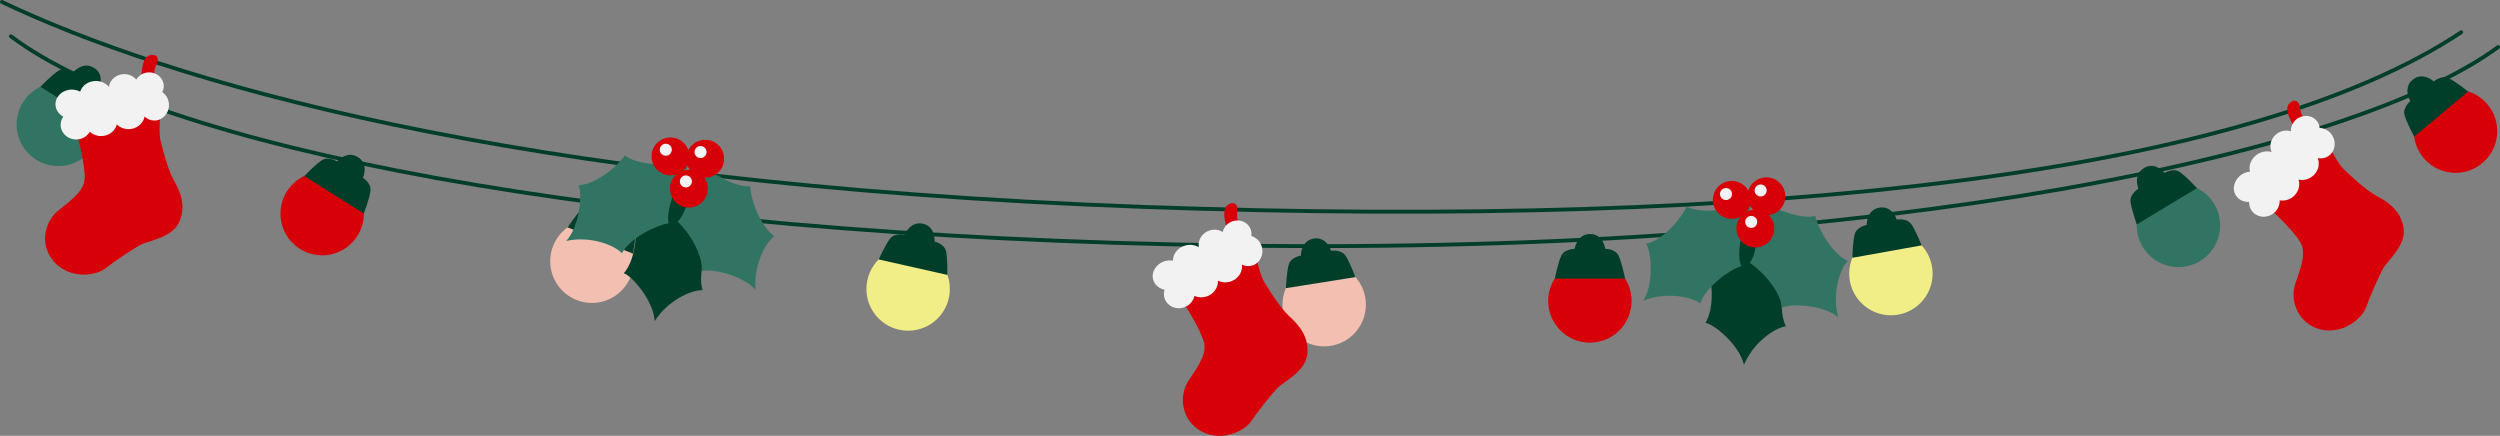 <?xml version="1.0" encoding="UTF-8"?>
<svg xmlns="http://www.w3.org/2000/svg" viewBox="0 0 644.32 112.32">
  <rect x="0" y="0" width="644.32" height="112.32" fill="#808080" stroke="none"/>
  <defs>
    <style>
      .cls-1 {
        fill: #f1ee87;
      }

      .cls-2, .cls-3 {
        fill: #d70008;
      }

      .cls-2, .cls-4, .cls-5 {
        mix-blend-mode: screen;
      }

      .cls-6 {
        fill: #f2f2f2;
      }

      .cls-7 {
        isolation: isolate;
      }

      .cls-8 {
        fill: none;
        stroke: #003e29;
        stroke-linecap: round;
        stroke-linejoin: round;
      }

      .cls-4, .cls-9 {
        fill: #317463;
      }

      .cls-5 {
        fill: #f3bfb0;
      }

      .cls-10 {
        fill: #003e29;
      }
    </style>
  </defs>
  <g class="cls-7">
    <g id="Calque_2" data-name="Calque 2">
      <g id="Assets">
        <g>
          <g>
            <path class="cls-8" d="M2.82,9.36c36.94,27.82,149.99,51.5,314.51,53.91,171.27,2.51,290-24.15,326.49-51.14"/>
            <g>
              <g>
                <circle class="cls-2" cx="409.76" cy="77.56" r="10.75"/>
                <path class="cls-10" d="M417.12,65.84c-.85-1.71-3.41-1.71-3.41-1.71,0,0-.49-3.82-3.9-3.82s-3.98,3.82-3.98,3.82c0,0-2.56,0-3.41,1.71s-1.71,5.97-1.71,5.97h18.12s-.85-4.27-1.71-5.97Z"/>
              </g>
              <g>
                <circle class="cls-1" cx="234.05" cy="74.48" r="10.75"/>
                <path class="cls-10" d="M243.8,64.67c-.46-1.85-2.95-2.42-2.95-2.42,0,0,.36-3.84-2.97-4.59s-4.72,2.85-4.72,2.85c0,0-2.5-.56-3.7.91-1.21,1.48-2.98,5.45-2.98,5.45l8.74,1.97.19.04,8.74,1.97s.11-4.35-.35-6.2Z"/>
              </g>
              <g>
                <circle class="cls-5" cx="152.55" cy="67.33" r="10.75"/>
                <path class="cls-10" d="M163.75,59.2c-.15-1.9-2.53-2.86-2.53-2.86,0,0,.97-3.73-2.19-5s-5.12,2.06-5.12,2.06c0,0-2.37-.96-3.8.31s-3.81,4.9-3.81,4.9l8.31,3.34.19.07,8.31,3.34s.8-4.28.65-6.18Z"/>
              </g>
              <g>
                <circle class="cls-2" cx="83.03" cy="55.06" r="10.75"/>
                <path class="cls-10" d="M95.5,49.07c.19-1.9-1.98-3.26-1.98-3.26,0,0,1.63-3.49-1.26-5.31-2.89-1.82-5.4,1.11-5.4,1.11,0,0-2.16-1.37-3.8-.38-1.63.99-4.63,4.14-4.63,4.14l7.58,4.78.17.11,7.58,4.78s1.56-4.06,1.74-5.96Z"/>
              </g>
              <g>
                <circle class="cls-4" cx="15.03" cy="32.06" r="10.75"/>
                <path class="cls-10" d="M27.5,26.07c.19-1.9-1.98-3.26-1.98-3.26,0,0,1.63-3.49-1.26-5.31-2.89-1.82-5.4,1.11-5.4,1.11,0,0-2.16-1.37-3.8-.38-1.63.99-4.63,4.14-4.63,4.14l7.58,4.78.17.11,7.58,4.78s1.56-4.06,1.74-5.96Z"/>
              </g>
              <g>
                <circle class="cls-5" cx="341.28" cy="78.52" r="10.75"/>
                <path class="cls-10" d="M346.69,65.79c-1.11-1.55-3.64-1.15-3.64-1.15,0,0-1.08-3.7-4.45-3.16s-3.33,4.4-3.33,4.4c0,0-2.53.4-3.1,2.22-.57,1.82-.75,6.17-.75,6.17l8.85-1.41.2-.03,8.85-1.41s-1.51-4.08-2.62-5.63Z"/>
              </g>
              <g>
                <circle class="cls-1" cx="487.34" cy="70.51" r="10.75"/>
                <path class="cls-10" d="M492.51,57.68c-1.14-1.53-3.66-1.08-3.66-1.08,0,0-1.15-3.68-4.51-3.08s-3.24,4.46-3.24,4.46c0,0-2.52.45-3.06,2.28-.54,1.83-.63,6.18-.63,6.18l8.82-1.58.2-.04,8.82-1.58s-1.59-4.05-2.73-5.58Z"/>
              </g>
              <g>
                <circle class="cls-4" cx="561.44" cy="58.09" r="10.75"/>
                <path class="cls-10" d="M561.68,44.26c-1.61-1.02-3.8.3-3.8.3,0,0-2.39-3.02-5.32-1.26-2.92,1.76-1.43,5.33-1.43,5.33,0,0-2.19,1.32-2.04,3.22s1.62,6,1.62,6l7.67-4.63.17-.1,7.67-4.63s-2.93-3.21-4.55-4.23Z"/>
              </g>
              <g>
                <circle class="cls-2" cx="632.85" cy="33.8" r="10.75"/>
                <path class="cls-10" d="M630.96,20.1c-1.75-.76-3.71.88-3.71.88,0,0-2.83-2.61-5.45-.42s-.59,5.48-.59,5.48c0,0-1.96,1.64-1.52,3.5.44,1.86,2.53,5.67,2.53,5.67l6.87-5.75.15-.13,6.87-5.75s-3.39-2.72-5.14-3.48Z"/>
              </g>
            </g>
          </g>
          <g>
            <path class="cls-8" d="M.5.5c41.75,19.88,129.4,46.83,293.82,52.81,163.1,5.93,286-9,340-45"/>
            <g>
              <g>
                <path class="cls-10" d="M172.11,51.36s-4.64,4.71-8.39,5.13c.7,5.25-.5,11.22-2.96,13.93,2.16.66,7.72,7.17,7.97,12.33,3.33-5.26,9.36-8.05,12.33-7.97-1.26-4.2.92-11.08,2.99-13.99-4.87-3.12-7.28-15.49-7.28-15.49l-4.66,6.05Z"/>
                <path class="cls-9" d="M170.64,42.42s-6.62.01-9.55-2.36c-3.24,4.19-8.33,7.54-11.98,7.69,1.05,2,.33,10.53-3.17,14.34,6.08-1.33,12.31.99,14.34,3.17,2.1-3.85,8.53-7.13,12.05-7.71-1.2-5.65,5.89-16.06,5.89-16.06l-7.58.94Z"/>
                <path class="cls-9" d="M178.11,47.9s-.76,6.57-3.46,9.21c3.78,3.7,6.51,9.16,6.23,12.8,2.11-.81,10.5.91,13.87,4.83-.61-6.19,2.43-12.11,4.83-13.87-3.58-2.54-6.09-9.3-6.25-12.87-5.75.53-15.26-7.74-15.26-7.74l.04,7.64Z"/>
                <circle class="cls-3" cx="172.79" cy="40.31" r="4.88"/>
                <circle class="cls-3" cx="181.75" cy="40.91" r="4.88"/>
                <circle class="cls-3" cx="177.55" cy="48.62" r="4.88"/>
                <circle class="cls-6" cx="171.59" cy="38.59" r="1.55"/>
                <circle class="cls-6" cx="180.55" cy="39.18" r="1.55"/>
                <circle class="cls-6" cx="176.77" cy="46.76" r="1.55"/>
              </g>
              <g>
                <path class="cls-10" d="M447.51,62.51s-3.78,5.43-7.41,6.47c1.58,5.05,1.4,11.15-.57,14.23,2.24.29,8.82,5.77,9.93,10.81,2.4-5.74,7.87-9.51,10.81-9.93-1.95-3.93-.96-11.08.59-14.3-5.32-2.25-9.78-14.04-9.78-14.04l-3.58,6.75Z"/>
                <path class="cls-9" d="M444.56,53.95s-6.52,1.13-9.81-.72c-2.48,4.67-6.94,8.83-10.52,9.6,1.37,1.79,2.1,10.32-.71,14.66,5.77-2.33,12.3-1.09,14.66.71,1.42-4.15,7.2-8.47,10.58-9.63-2.14-5.37,3.1-16.83,3.1-16.83l-7.31,2.2Z"/>
                <path class="cls-9" d="M452.84,58.1s.35,6.61-1.86,9.66c4.35,3.01,7.96,7.93,8.3,11.57,1.94-1.15,10.5-.88,14.48,2.42-1.64-6,.36-12.34,2.42-14.48-3.96-1.9-7.57-8.15-8.32-11.64-5.58,1.49-16.35-5.06-16.35-5.06l1.33,7.52Z"/>
                <circle class="cls-3" cx="446.32" cy="51.51" r="4.88"/>
                <circle class="cls-3" cx="455.25" cy="50.59" r="4.88"/>
                <circle class="cls-3" cx="452.41" cy="58.89" r="4.88"/>
                <circle class="cls-6" cx="444.84" cy="50.01" r="1.55"/>
                <circle class="cls-6" cx="453.77" cy="49.09" r="1.55"/>
                <circle class="cls-6" cx="451.33" cy="57.2" r="1.55"/>
              </g>
              <g>
                <path class="cls-3" d="M36.45,19.54s0-4.88,2.22-5.32,2.22,1.33,1.77,2.22-.96,2.22-.48,3.1,1.36,9.75,1.36,9.75c0,0-.44,4.88,0,6.65s1.77,7.54,3.55,10.64c1.77,3.1,3.1,6.65,1.33,10.64-1.77,3.99-7.98,4.88-9.75,5.76s-7.09,4.43-9.31,6.21-8.64,2.88-12.85-1.33-3.1-10.64.89-13.74,6.65-5.32,6.65-8.42-1.33-9.31-2.22-11.52c-.89-2.22-1.33-8.42-1.33-8.42l17.29-4.88.89-1.33Z"/>
                <path class="cls-6" d="M41.83,23.74c.24-.47.38-.99.38-1.54,0-1.96-1.69-3.55-3.77-3.55-1.43,0-2.68.75-3.31,1.86-.73-.86-1.85-1.41-3.11-1.41-2.03,0-3.7,1.43-3.95,3.28-.77-.91-1.99-1.51-3.36-1.51-1.93,0-3.56,1.16-4.05,2.75-.63-.34-1.37-.53-2.15-.53-2.33,0-4.21,1.69-4.21,3.77,0,1.36.81,2.55,2.01,3.21-.43.6-.68,1.33-.68,2.11,0,2.08,1.79,3.77,3.99,3.77,1.52,0,2.85-.81,3.52-1.99.76.69,1.78,1.11,2.91,1.11,1.96,0,3.6-1.27,4.07-2.99.77.75,1.83,1.21,3.02,1.21,2.06,0,3.76-1.4,4.13-3.24.67.63,1.55,1.02,2.51,1.02,2.08,0,3.77-1.79,3.77-3.99,0-1.4-.68-2.62-1.71-3.34Z"/>
              </g>
              <g>
                <path class="cls-3" d="M316.08,58.46s-1.5-4.64.48-5.74c1.97-1.1,2.52.59,2.37,1.57s-.23,2.4.5,3.1,4.29,8.86,4.29,8.86c0,0,1.07,4.78,2.04,6.33.97,1.55,4,6.63,6.64,9.04s4.99,5.38,4.53,9.72c-.46,4.34-6.1,7.09-7.52,8.48-1.42,1.39-5.39,6.39-6.96,8.76-1.57,2.37-7.34,5.39-12.64,2.68-5.3-2.72-6.22-9.17-3.37-13.35,2.85-4.18,4.7-7.1,3.75-10.06s-4.12-8.45-5.64-10.29c-1.52-1.84-3.85-7.61-3.85-7.61l14.96-9.94.44-1.54Z"/>
                <path class="cls-6" d="M322.49,60.81c.08-.52.06-1.05-.11-1.58-.6-1.86-2.69-2.86-4.67-2.22-1.36.44-2.32,1.54-2.58,2.78-.96-.6-2.2-.78-3.4-.39-1.93.62-3.08,2.49-2.76,4.33-1.01-.63-2.35-.82-3.66-.4-1.84.59-3.03,2.2-3.01,3.86-.7-.13-1.46-.09-2.21.15-2.21.71-3.49,2.9-2.85,4.88.42,1.29,1.55,2.18,2.9,2.44-.23.71-.24,1.47,0,2.22.64,1.98,2.86,3.04,4.95,2.36,1.45-.47,2.46-1.64,2.74-2.98.93.42,2.03.51,3.11.16,1.86-.6,3.04-2.31,2.96-4.09.96.48,2.12.59,3.25.23,1.96-.63,3.16-2.48,2.94-4.35.83.4,1.79.5,2.71.2,1.98-.64,3.04-2.86,2.36-4.95-.43-1.33-1.45-2.29-2.65-2.65Z"/>
              </g>
              <g>
                <path class="cls-3" d="M591.03,32.3s-2.62-4.11-.99-5.68,2.58-.07,2.69.92.38,2.38,1.26,2.87,6.39,7.49,6.39,7.49c0,0,2.24,4.35,3.57,5.61s5.54,5.4,8.7,7.07,6.19,3.94,6.83,8.26-4.11,8.4-5.13,10.1c-1.02,1.7-3.6,7.55-4.52,10.23-.92,2.69-5.74,7.07-11.56,5.78-5.81-1.29-8.33-7.31-6.63-12.07,1.7-4.76,2.75-8.06,1.09-10.68s-6.12-7.14-8.06-8.53c-1.94-1.39-5.64-6.39-5.64-6.39l11.97-13.4.03-1.6Z"/>
                <path class="cls-6" d="M597.82,32.95c-.05-.52-.21-1.03-.51-1.5-1.05-1.65-3.33-2.09-5.08-.97-1.21.77-1.85,2.07-1.8,3.35-1.08-.33-2.32-.2-3.39.48-1.71,1.09-2.35,3.19-1.57,4.89-1.14-.36-2.48-.2-3.64.54-1.63,1.04-2.37,2.89-1.94,4.5-.71.05-1.44.28-2.1.71-1.96,1.25-2.65,3.68-1.53,5.44.73,1.15,2.05,1.72,3.42,1.63-.04.74.14,1.49.56,2.15,1.12,1.76,3.53,2.22,5.39,1.04,1.29-.82,1.97-2.21,1.9-3.57,1.01.17,2.1-.02,3.05-.63,1.65-1.05,2.36-3,1.83-4.71,1.05.22,2.2.04,3.2-.6,1.73-1.1,2.43-3.2,1.75-4.95.9.18,1.86.03,2.67-.49,1.76-1.12,2.22-3.53,1.04-5.39-.75-1.18-1.98-1.85-3.23-1.9Z"/>
              </g>
            </g>
          </g>
        </g>
      </g>
    </g>
  </g>
</svg>